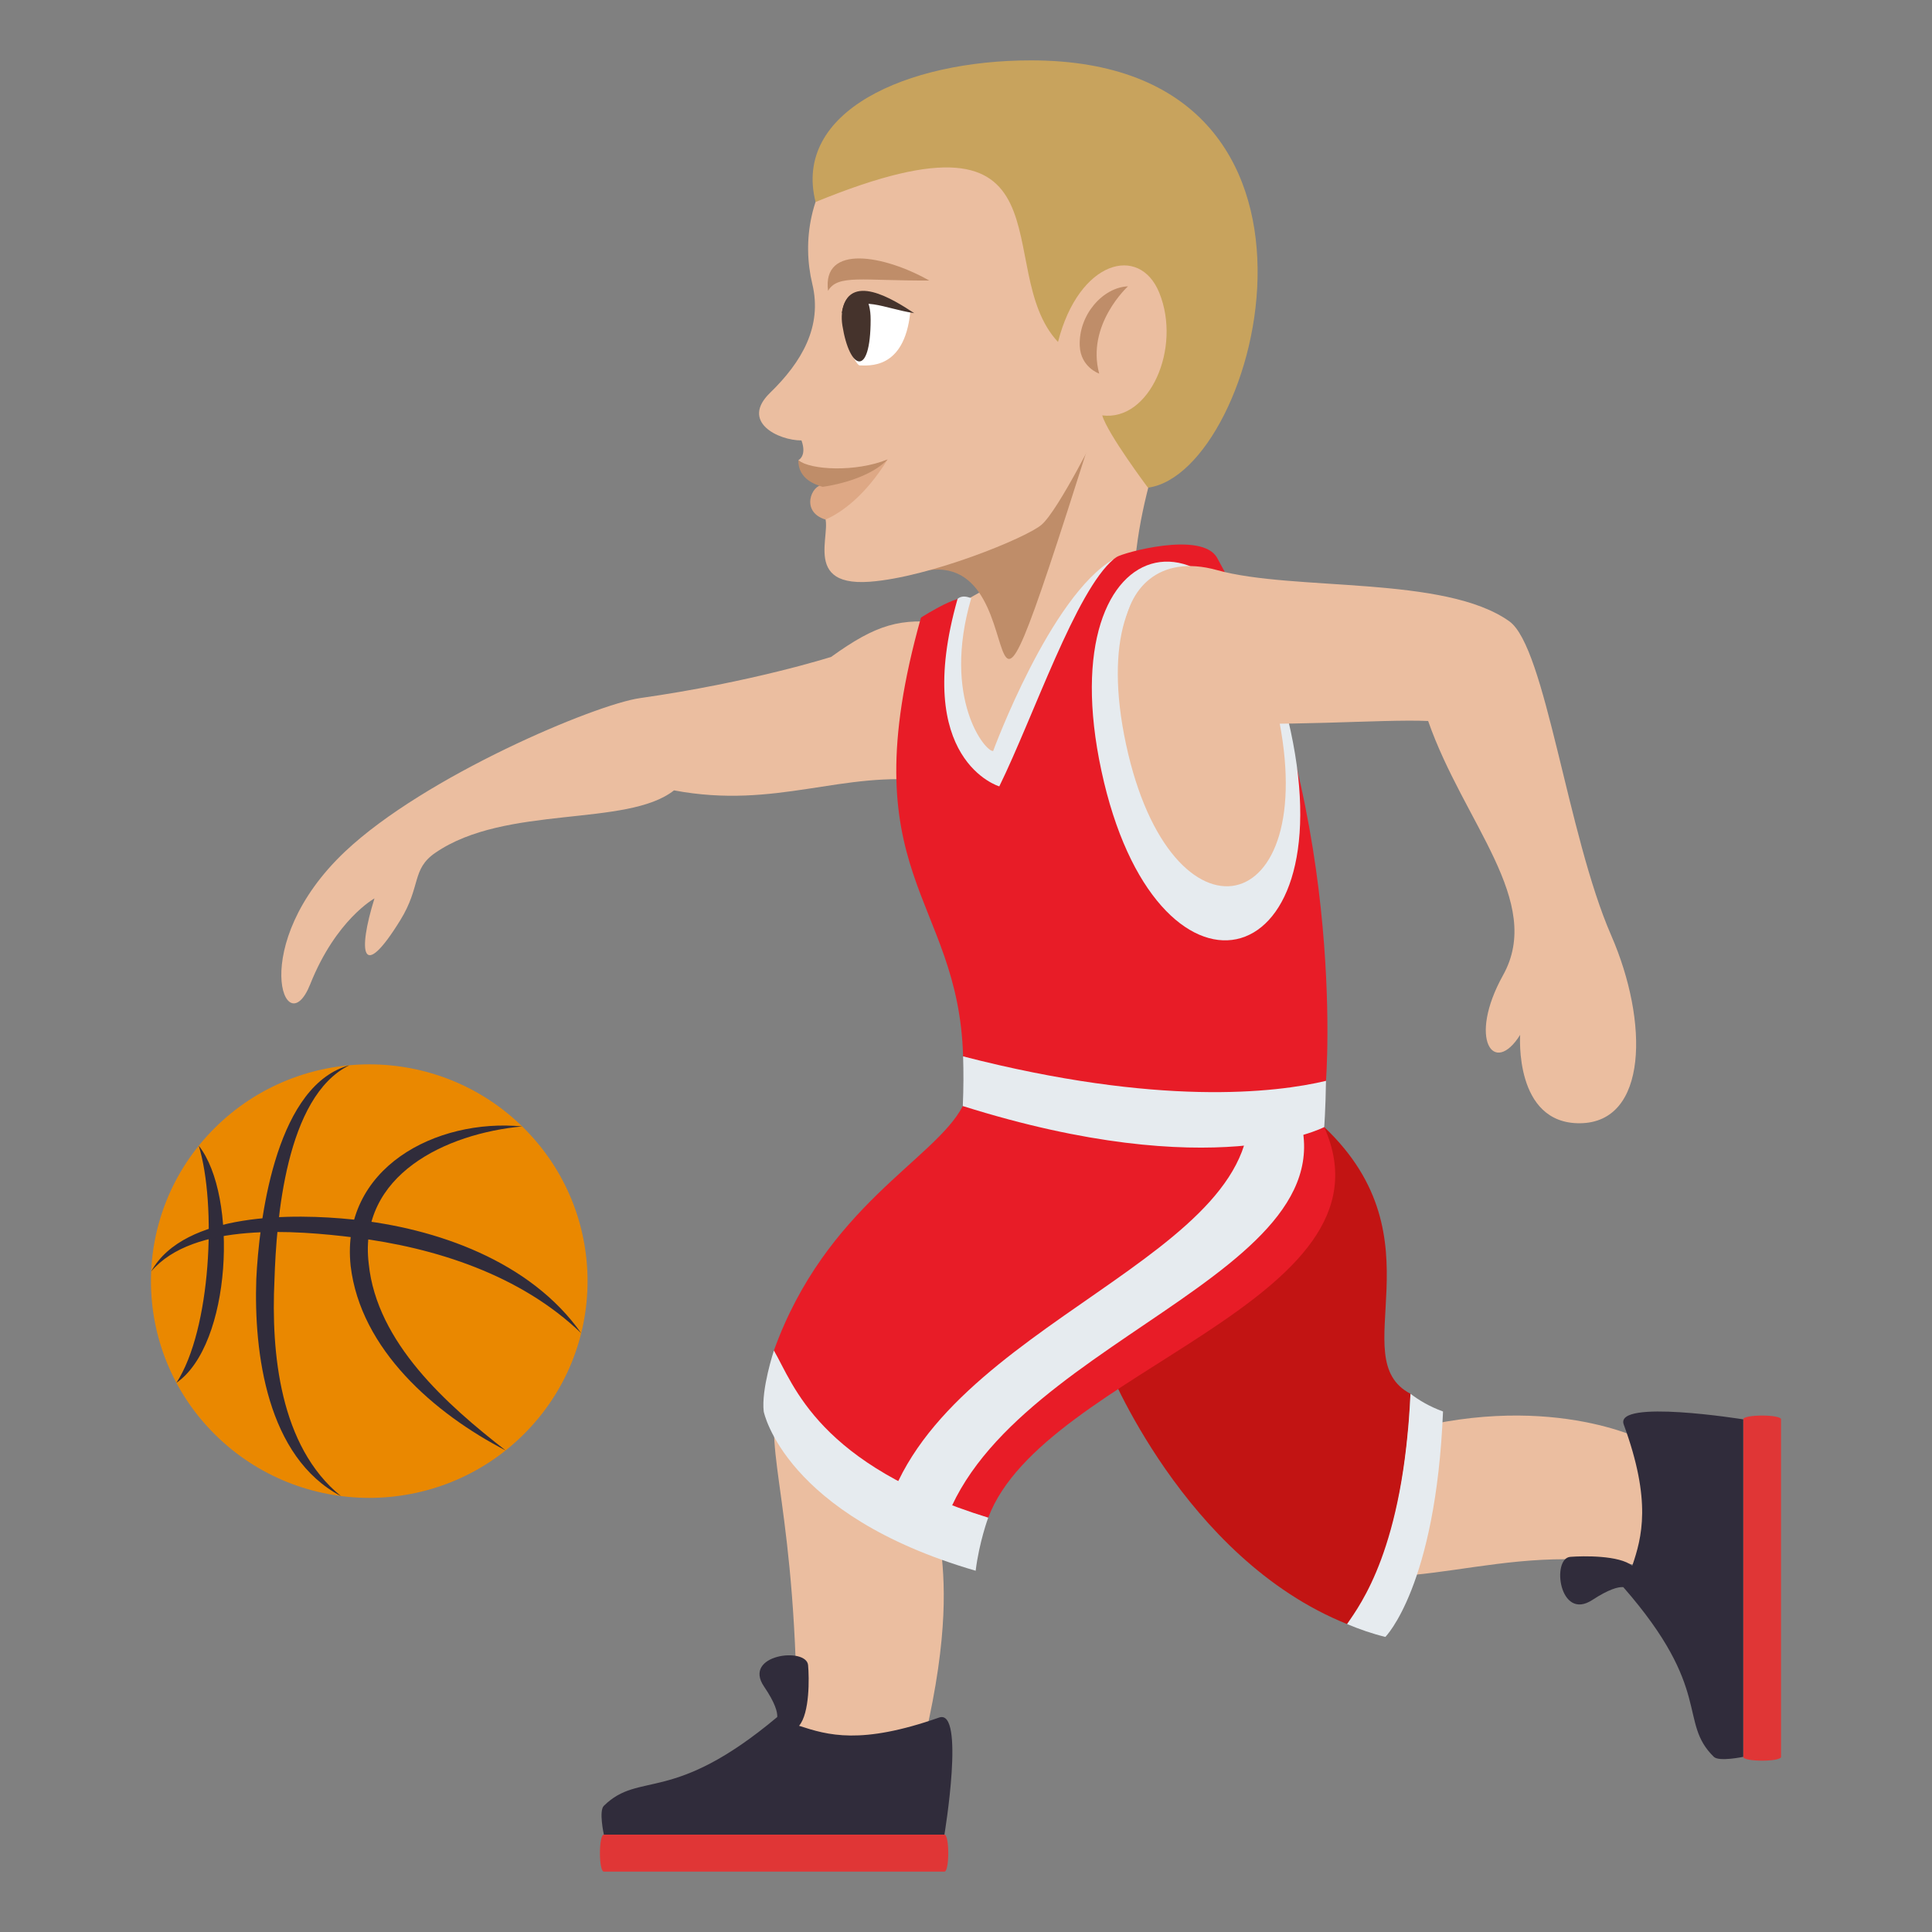 <?xml version="1.0" encoding="utf-8"?>
<!-- Generator: Adobe Illustrator 15.0.0, SVG Export Plug-In . SVG Version: 6.00 Build 0)  -->
<!DOCTYPE svg PUBLIC "-//W3C//DTD SVG 1.1//EN" "http://www.w3.org/Graphics/SVG/1.1/DTD/svg11.dtd">
<svg version="1.1" id="Layer_1" xmlns="http://www.w3.org/2000/svg" xmlns:xlink="http://www.w3.org/1999/xlink" x="0px" y="0px"
	 width="64px" height="64px" viewBox="0 0 64 64" enable-background="new 0 0 64 64" xml:space="preserve">
<rect x="0" y="0" width="64" height="64" fill="#808080" stroke="none"/>
<path fill="#EBBEA0" d="M39.022,13.233c0,0-1.904,4.293-1.359,7.486C29.725,24.365,32.948,12.285,39.022,13.233z"/>
<path fill="#EA8800" d="M7.117,47.516c-2.822-2.805-2.822-7.35,0-10.154c2.824-2.805,7.406-2.805,10.23,0
	c2.822,2.805,2.822,7.35,0,10.154C14.523,50.32,9.941,50.32,7.117,47.516z"/>
<path fill="#302C3B" d="M9.092,42.398c0.064-1.992,0.375-6.074,2.479-7.109c-0.086,0.023-0.148,0.043-0.186,0.059
	c-2.293,0.838-2.803,5.131-2.895,7.025c-0.084,2.43,0.348,5.9,2.803,7.186C9.264,47.914,8.977,44.805,9.092,42.398z"/>
<path fill="#302C3B" d="M12.215,41.867c-0.359-2.957,2.578-4.32,5.084-4.553c-2.857-0.273-6.023,1.379-5.684,4.617
	c0.326,2.773,2.781,4.898,5.133,6.115C14.803,46.535,12.482,44.479,12.215,41.867z"/>
<path fill="#302C3B" d="M6.584,37.953c0.596,1.943,0.41,6.09-0.74,7.855C7.668,44.547,7.895,39.615,6.584,37.953z"/>
<path fill="#302C3B" d="M11.662,40.395c-1.881-0.193-5.549-0.262-6.654,1.723c1.406-1.652,4.814-1.359,6.719-1.125
	c2.711,0.336,5.523,1.248,7.525,3.17C17.578,41.783,14.459,40.678,11.662,40.395z"/>
<path fill="#EBBEA0" d="M46.058,47.525c-1.047,0.311-5.911,3.465-3.644,4.211c4.401,1.447,6.976-0.793,12.085,0.158v-4.162
	C54.499,47.732,51.198,45.988,46.058,47.525z"/>
<path fill="#C21413" d="M36.664,45.182c0,0,2.541,6.441,7.96,8.617c0,0,1.861-1.836,2.1-7.629c-2.246-1.174,1.08-5.105-2.857-8.834
	L36.664,45.182z"/>
<path fill="#E6EBEF" d="M46.724,46.17c-0.24,5.123-1.652,6.967-2.1,7.629c0.412,0.174,0.834,0.32,1.268,0.426
	c0,0,1.672-1.672,1.91-7.467C47.349,46.59,47.009,46.389,46.724,46.17z"/>
<path fill="#E03636" d="M57.747,47.018v11.18c0,0.168,1.252,0.168,1.252,0v-11.18C58.999,46.85,57.747,46.85,57.747,47.018z"/>
<path fill="#302C3B" d="M53.788,47.188c0.934,2.543,0.6,3.744,0.283,4.68c-0.43-0.352-1.633-0.328-2.055-0.295
	c-0.625,0.053-0.363,2.143,0.732,1.428c0.547-0.357,0.855-0.438,1.025-0.426l0,0c2.986,3.414,1.807,4.455,3,5.623
	c0.174,0.168,0.973,0,0.973,0v-11.18C57.747,47.018,53.476,46.332,53.788,47.188z"/>
<path fill="#EBBEA0" d="M11.428,28.211c2.654-2.506,8.295-4.875,9.766-5.084c3.719-0.529,6.34-1.367,6.34-1.367
	c1.504-1.084,2.301-1.305,3.813-1.113c4.023,0.504,2.705,5.631-0.502,5.23c-2.949-0.369-5.111,0.945-8.518,0.305
	c-1.557,1.229-5.578,0.465-7.906,2.068c-0.795,0.545-0.465,1.109-1.164,2.238c-1.275,2.064-1.414,1.072-0.852-0.727
	c0,0-1.275,0.699-2.129,2.844C9.455,34.666,8.162,31.299,11.428,28.211z"/>
<path fill="#EBBEA0" d="M37.66,18.469c-3.412,9.023-7.193,12.689-6.844,1.934C32.016,20.205,34.518,17.68,37.66,18.469z"/>
<path fill="#EBBEA0" d="M28.35,43.111c0,0-1.953,0.719-2.58,3.1c-0.514,1.957,0.635,3.68,0.635,11.398h4.223
	c1.639-7.012-0.635-7.248,1.213-8.535L28.35,43.111z"/>
<path fill="#E03636" d="M31.285,60.775H20.004c-0.174,0-0.174,1.225,0,1.225h11.281C31.455,62,31.455,60.775,31.285,60.775z"/>
<path fill="#302C3B" d="M31.109,56.896c-2.598,0.912-3.686,0.584-4.639,0.273c0.357-0.42,0.336-1.598,0.299-2.008
	c-0.053-0.613-2.189-0.357-1.457,0.711c0.365,0.539,0.445,0.838,0.436,1.006l0,0c-3.49,2.926-4.551,1.771-5.744,2.941
	c-0.174,0.166,0,0.955,0,0.955h11.281C31.285,60.775,31.982,56.59,31.109,56.896z"/>
<path fill="#E81C27" d="M43.866,37.336l-11.972-0.697c-0.918,1.773-4.533,3.311-6.258,8.1c0,0,0.752,3.691,7.1,5.537
	C34.568,45.393,46.446,43.111,43.866,37.336z"/>
<path fill="#E6EBEF" d="M25.637,44.738c0,0-0.424,1.281-0.338,2.02c0,0,0.676,3.428,7.021,5.275
	c0.119-0.961,0.416-1.758,0.416-1.758C27.092,48.525,26.295,45.869,25.637,44.738z"/>
<path fill="#E6EBEF" d="M42.857,36.486l-1.529-0.199c0.885,5.322-10.223,7.492-11.998,13.91c0,0,1.148,0.688,1.789,0.875
	C32.682,44.42,45.435,42.264,42.857,36.486z"/>
<path fill="#E81C27" d="M40.32,18.482c-0.5-0.906-3.127-0.168-3.328-0.031c-2.008,1.363-3.945,6.73-3.945,6.73
	c-0.246,0.045-2.58-1.24-1.027-5.029c0.375-0.912-1.512,0.307-1.512,0.307c-2.404,8.557,1.244,9.211,1.396,14.535
	c8.322,2.621,12.021,0.811,12.021,0.811S44.665,26.318,40.32,18.482z"/>
<path fill="#E6EBEF" d="M36.896,18.52c-2.105,1.211-3.996,6.357-3.996,6.357c-0.248,0.047-1.705-1.725-0.727-5.059
	c-0.32-0.139-0.453,0.023-0.453,0.023c-1.52,5.354,1.383,6.209,1.383,6.209C34.25,23.705,35.639,19.568,36.896,18.52z"/>
<path fill="#E6EBEF" d="M31.904,34.994c0.016,0.51,0.016,1.051-0.01,1.645c8.324,2.621,11.972,0.697,11.972,0.697
	s0.045-0.568,0.059-1.531C42.256,36.201,38.377,36.66,31.904,34.994z"/>
<path fill="#E6EBEF" d="M42.756,24.219c1.786,8.314-4.484,9.627-6.27,1.316C34.697,17.223,40.965,15.908,42.756,24.219z"/>
<path fill="#EBBEA0" d="M42.32,23.607c1.491,6.928-3.529,7.98-5.018,1.053C35.811,17.73,40.83,16.68,42.32,23.607z"/>
<path fill="#EBBEA0" d="M53.374,30.988c-1.455-3.33-2.172-9.541-3.373-10.404c-2.135-1.531-7.142-0.99-9.687-1.699
	c-3.902-1.084-4.035,4.795-0.809,5.02c2.865,0.201,6.271-0.092,7.804-0.021c1.186,3.389,3.84,5.98,2.482,8.42
	c-1.18,2.121-0.305,3.369,0.566,1.977c0,0-0.207,2.951,1.986,2.928C54.589,37.184,54.622,33.854,53.374,30.988z"/>
<path fill="#BF8D69" d="M30.128,19.058c4.757-1.778,1.432,9.859,5.999-4.527L30.128,19.058z"/>
<path fill="#EBBEA0" d="M34.907,2.648c-7.022,0-8.675,3.944-7.998,6.76c0.339,1.409-0.353,2.589-1.398,3.603
	c-0.995,0.963,0.269,1.579,1.039,1.579c0.188,0.518-0.105,0.656-0.105,0.656s0.967,0.678,0.761,0.907
	c-0.301,0-0.561,0.554-0.01,0.826c0.608,0.299-0.832,2.471,1.613,2.292c1.979-0.145,5.197-1.455,5.697-1.891
	c0.571-0.498,1.938-3.267,1.938-3.267C40.149,13.494,45.485,8.2,34.907,2.648z"/>
<path fill="#BF8D69" d="M35.768,11.456c-0.043-1.019,0.759-1.936,1.598-1.971c0,0-1.391,1.267-0.954,2.891
	C36.411,12.376,35.797,12.166,35.768,11.456z"/>
<path fill="#C8A35D" d="M27.017,6.692c8.768-3.601,5.765,2.22,8.031,4.636c0.69-2.706,2.699-3.242,3.354-1.631
	c0.748,1.839-0.326,4.269-1.889,4.063c0.173,0.604,1.514,2.395,1.514,2.395C41.733,15.666,45.299,2.001,34.154,2
	C30.026,1.999,26.257,3.698,27.017,6.692z"/>
<path fill="#DEA885" d="M29.404,15.22c-0.738,1.2-1.539,1.769-2.058,1.991c-0.837-0.256-0.469-1.152-0.081-1.152
	C27.565,16.058,28.114,15.75,29.404,15.22z"/>
<path fill="#BF8D69" d="M29.404,15.22c-0.704,0.733-2.154,0.907-2.154,0.907c-0.214-0.069-0.806-0.238-0.806-0.881
	C26.859,15.573,28.338,15.647,29.404,15.22z"/>
<path fill-rule="evenodd" clip-rule="evenodd" fill="#BF8D69" d="M27.43,9.635c0.324-0.557,1.138-0.328,3.352-0.343
	C29.29,8.449,27.228,8.073,27.43,9.635z"/>
<path fill="#FFFFFF" d="M30.153,10.353c-0.201,1.915-1.401,1.751-1.688,1.751C28.104,11.882,26.99,8.712,30.153,10.353z"/>
<path fill="#45332C" d="M27.906,10.787c0.237,1.478,0.932,1.747,0.935-0.194C28.844,9.167,27.714,9.6,27.906,10.787z"/>
<path fill-rule="evenodd" clip-rule="evenodd" fill="#45332C" d="M27.884,10.374c0.208-1.416,1.731-0.441,2.4,0
	C29.251,10.213,28.538,9.758,27.884,10.374z"/>
</svg>
